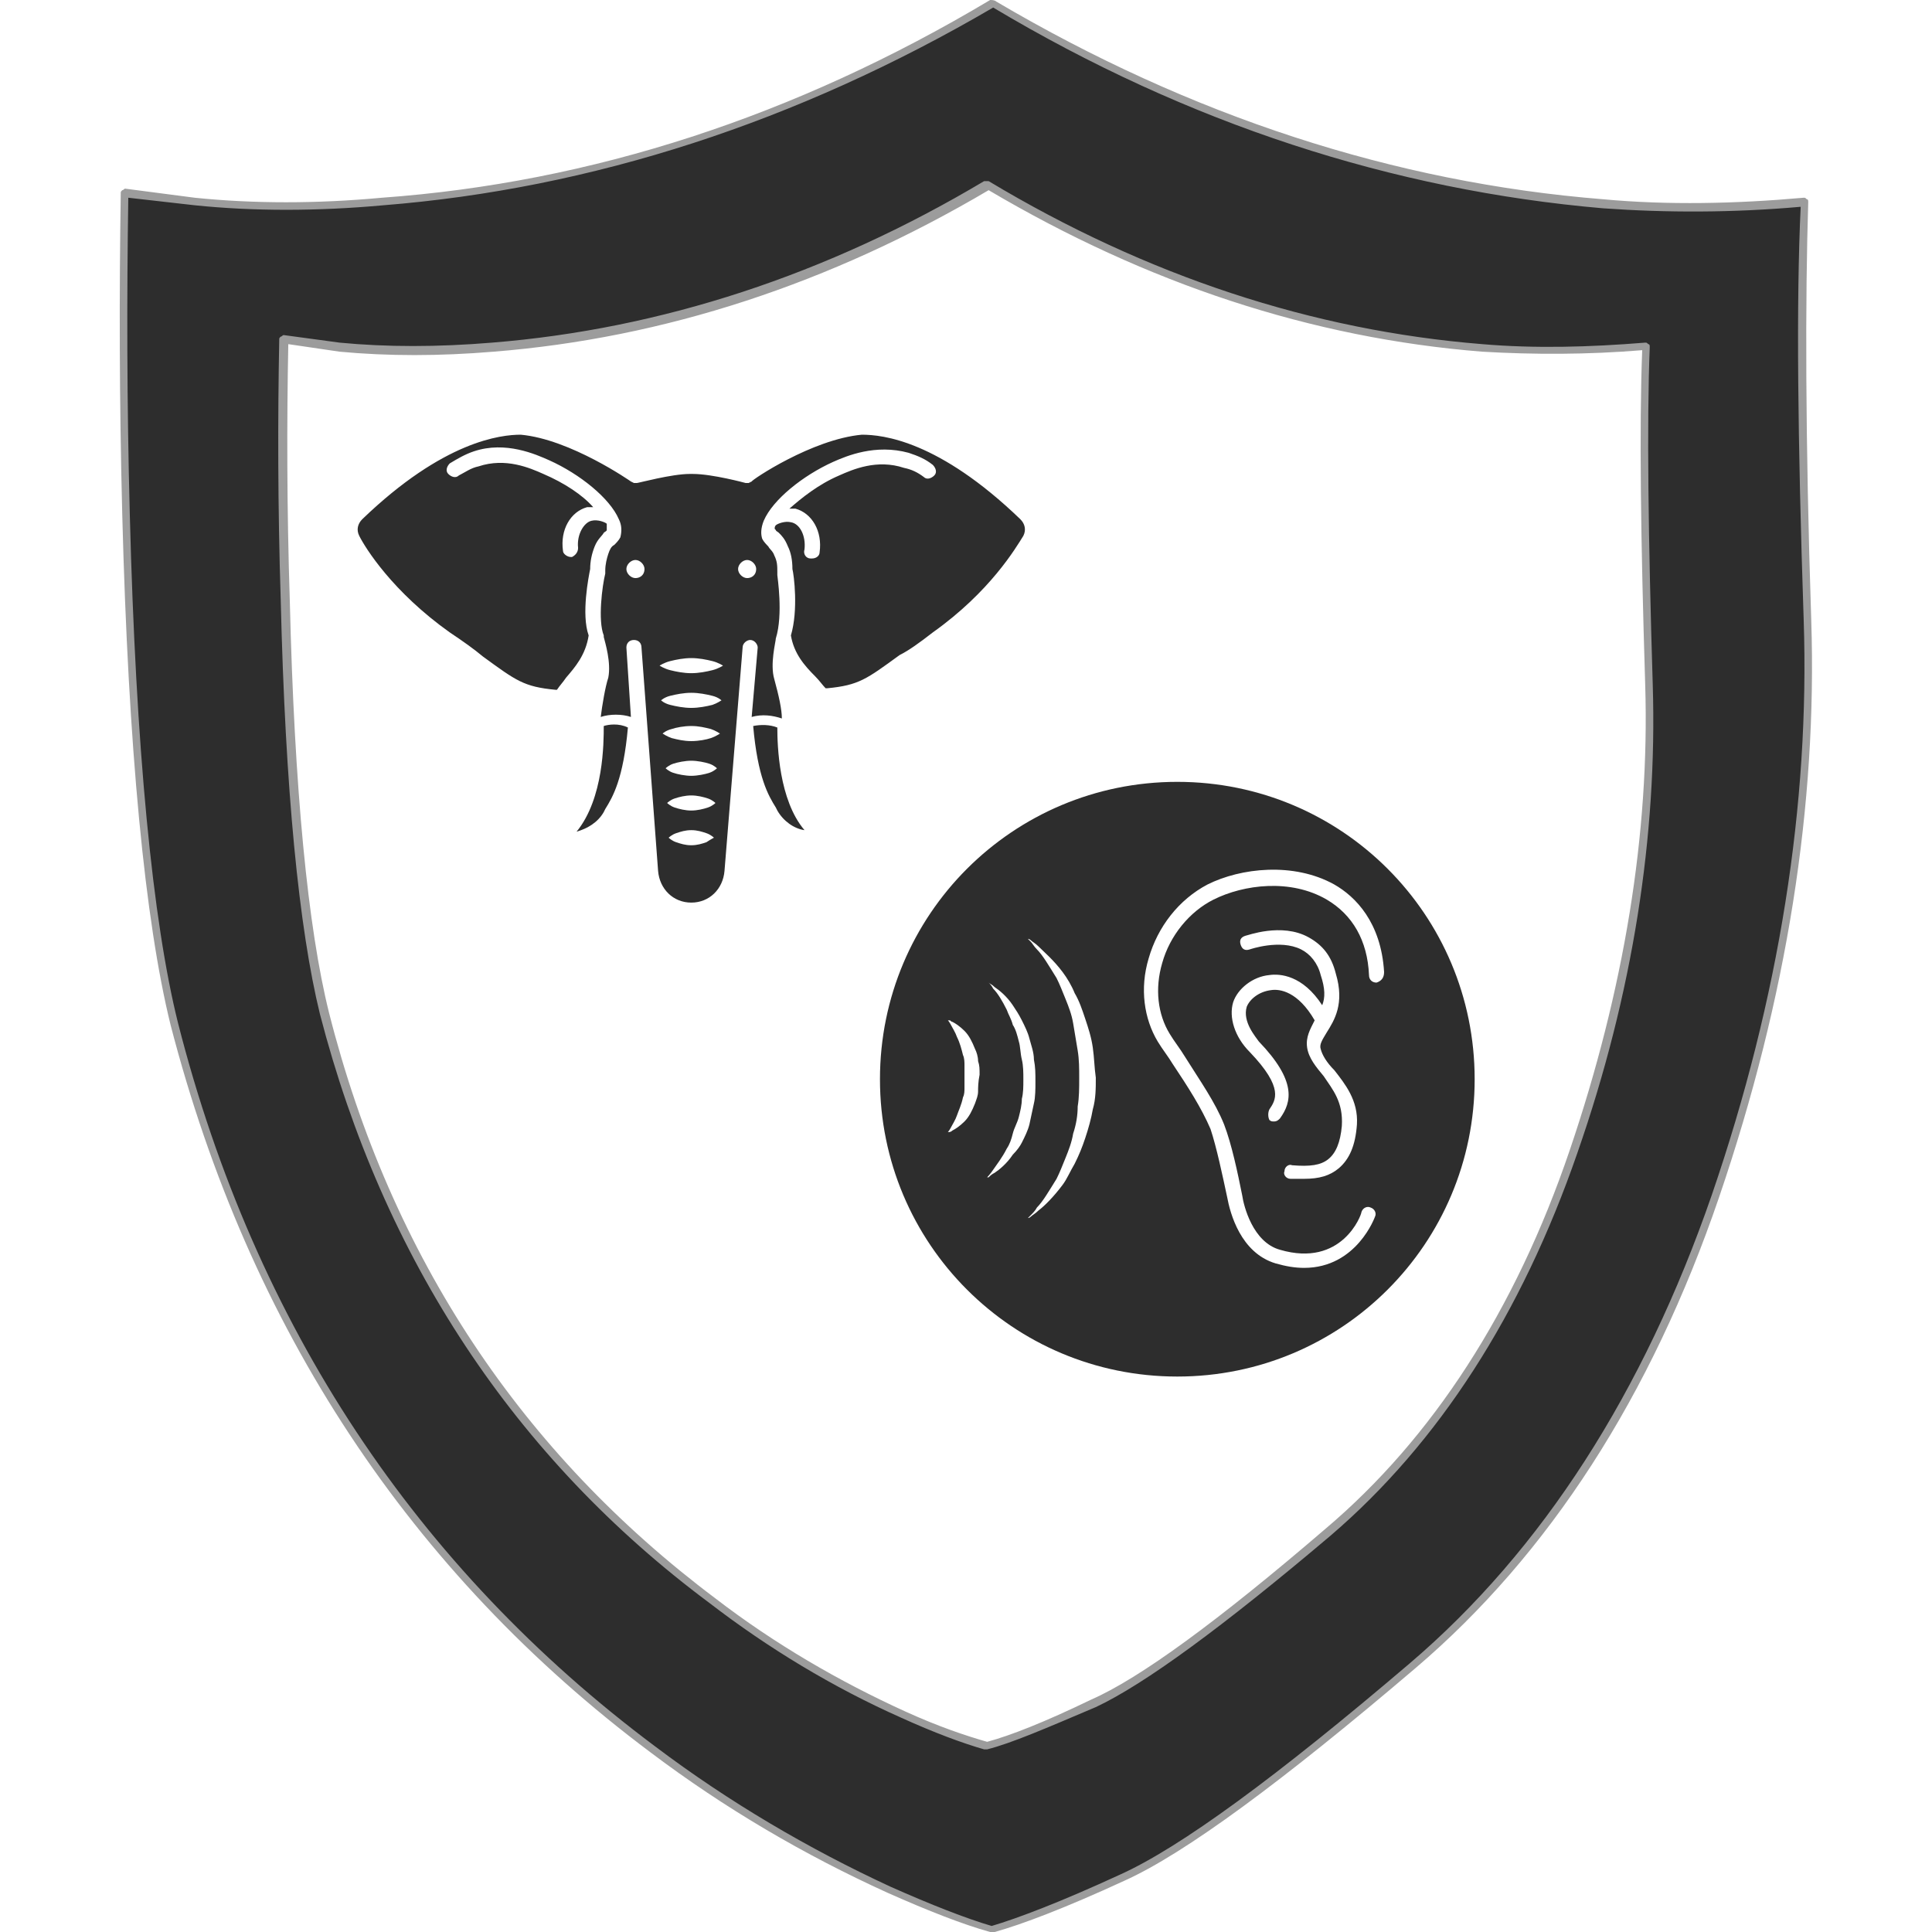 <?xml version="1.0" encoding="utf-8"?>
<!-- Generator: Adobe Illustrator 23.0.0, SVG Export Plug-In . SVG Version: 6.00 Build 0)  -->
<svg version="1.2" baseProfile="tiny" id="Layer_1" xmlns="http://www.w3.org/2000/svg" xmlns:xlink="http://www.w3.org/1999/xlink"
	 x="0px" y="0px" viewBox="0 0 128 128" xml:space="preserve">
<g>
	<g>
		<linearGradient id="SVGID_1_" gradientUnits="userSpaceOnUse" x1="80.561" y1="66.553" x2="54.994" y2="58.031">
			<stop  offset="0" style="stop-color:#2D2D2D"/>
			<stop  offset="1" style="stop-color:#2D2D2D"/>
		</linearGradient>
		<path fill-rule="evenodd" fill="url(#SVGID_1_)" d="M98.2,23.1C86.8,22.2,76,18.6,65.5,12.4h-0.1C54.9,18.6,44,22.2,32.7,23.1
			c-3.6,0.3-7,0.3-10.1,0l-3.7-0.5c-0.1,5.2-0.1,10.9,0.1,17.2c0.3,12.5,1.2,21.7,2.6,27.3c4.2,16.3,12.7,29.3,25.7,38.9
			c4,3,8.2,5.5,12.7,7.6c2.2,1,4,1.7,5.5,2.1h0.1c1.5-0.4,3.8-1.3,6.9-2.8c3.2-1.4,8.4-5.2,15.6-11.3c7.2-6.1,12.6-14.5,16.3-25.2
			c3.7-10.7,5.3-21,5-30.9c-0.3-9.9-0.4-17.4-0.2-22.4C105.3,23.3,101.7,23.3,98.2,23.1z M119.5,13.3c-0.2,6.3-0.2,15.5,0.2,27.7
			c0.4,12.2-1.6,24.9-6.1,38.2c-4.5,13.2-11.2,23.6-20.1,31.1c-8.8,7.5-15.3,12.2-19.2,14c-4,1.8-6.8,2.9-8.6,3.4h-0.1
			c-1.7-0.5-4-1.3-6.7-2.6c-5.5-2.5-10.7-5.6-15.7-9.3C27.3,104,16.7,88,11.6,67.8c-1.7-6.9-2.8-18.2-3.2-33.8
			c-0.2-7.7-0.2-14.7-0.1-21.3l4.6,0.6c4,0.4,8.1,0.4,12.5,0c13.9-1.1,27.4-5.5,40.4-13.2l0,0l0,0c13,7.7,26.4,12.1,40.4,13.2
			C110.5,13.8,114.9,13.8,119.5,13.3z"/>
		<path fill="#9C9C9C" d="M65.6,128C65.6,128,65.6,128,65.6,128c-1.8-0.5-4.1-1.4-6.8-2.6c-5.5-2.5-10.8-5.6-15.7-9.3
			C27.2,104.2,16.5,88,11.3,67.9C9.6,61,8.5,49.6,8.1,34.1C7.9,26.4,7.9,19.3,8,12.8c0-0.1,0-0.1,0.1-0.2c0.1,0,0.1-0.1,0.2-0.1
			l4.6,0.6c3.9,0.4,8.1,0.4,12.4,0C39.2,12.1,52.7,7.7,65.6,0C65.7,0,65.9,0,66,0.1c12.9,7.6,26.4,12,40.2,13.1
			c4.3,0.4,8.8,0.3,13.3-0.1c0.1,0,0.1,0,0.2,0.1c0.1,0,0.1,0.1,0.1,0.2c-0.2,6.3-0.2,15.6,0.2,27.7c0.4,12.2-1.6,25-6.1,38.2
			c-4.5,13.2-11.3,23.7-20.1,31.2c-8.8,7.5-15.3,12.3-19.3,14.1c-3.9,1.8-6.8,2.9-8.6,3.4C65.8,128,65.7,128,65.6,128
			C65.7,128,65.6,128,65.6,128z M8.5,13.1c-0.1,6.4-0.1,13.5,0.1,21c0.4,15.5,1.5,26.9,3.2,33.7c5.1,20,15.8,36.1,31.6,47.9
			c4.9,3.7,10.2,6.8,15.6,9.3c2.7,1.2,5,2.1,6.7,2.6c1.7-0.5,4.6-1.6,8.5-3.4c4-1.8,10.4-6.5,19.2-14c8.8-7.5,15.5-18,20-31
			c4.5-13.1,6.5-26,6.1-38.1c-0.4-11.9-0.5-21.2-0.2-27.4c-4.5,0.4-8.9,0.4-13.1,0.1C92.3,12.6,78.7,8.2,65.8,0.5
			c-13,7.6-26.6,12-40.4,13.1c-4.4,0.4-8.6,0.4-12.5,0L8.5,13.1z M65.4,115.9C65.4,115.9,65.4,115.9,65.4,115.9c-0.1,0-0.1,0-0.2,0
			c-1.4-0.4-3.3-1.1-5.5-2.1c-4.5-2-8.8-4.6-12.7-7.6c-12.9-9.6-21.6-22.8-25.8-39c-1.4-5.7-2.3-14.9-2.6-27.4
			c-0.2-6.3-0.2-12.1-0.1-17.3c0-0.1,0-0.1,0.1-0.2c0.1,0,0.1-0.1,0.2-0.1l3.7,0.5c3.1,0.3,6.5,0.3,10.1,0
			c11.2-0.9,22.2-4.5,32.6-10.7c0,0,0.1,0,0.1,0c0,0,0.1,0,0.2,0C76,18.3,87,21.9,98.2,22.8c3.5,0.3,7.1,0.2,10.8-0.1
			c0.1,0,0.1,0,0.2,0.1c0.1,0,0.1,0.1,0.1,0.2c-0.2,5-0.1,12.6,0.2,22.4c0.3,9.9-1.3,20.4-5,31c-3.7,10.7-9.2,19.2-16.3,25.3
			c-7.2,6.1-12.4,9.9-15.6,11.4C69.3,114.5,67,115.5,65.4,115.9C65.5,115.9,65.5,115.9,65.4,115.9z M19.1,22.8
			c-0.1,5.1-0.1,10.8,0.1,17c0.3,12.5,1.2,21.7,2.6,27.3c4.1,16.2,12.8,29.2,25.6,38.8c3.9,3,8.2,5.5,12.6,7.5c2.2,1,4,1.6,5.4,2
			c1.5-0.4,3.8-1.3,6.9-2.8c3.2-1.4,8.4-5.2,15.5-11.3c7.1-6,12.6-14.5,16.2-25.1c3.6-10.6,5.3-21,5-30.8
			c-0.3-9.7-0.4-17.1-0.2-22.2c-3.6,0.3-7.2,0.3-10.6,0.1c-11.3-0.9-22.2-4.5-32.7-10.7C55,18.8,44,22.4,32.7,23.3
			c-3.6,0.3-7,0.3-10.2,0L19.1,22.8z"/>
	</g>
	<g>
		<path fill="#2D2D2D" d="M40,48.1c0,1.1,0,4.8-1.8,7c0.7-0.2,1.4-0.6,1.8-1.3l0.1-0.2c0.5-0.8,1.2-2,1.5-5.4
			C41,47.9,40.3,48,40,48.1z"/>
		<path fill="#2D2D2D" d="M61.8,41.9c3.8-2.7,5.5-5.6,6-6.4c0.2-0.4,0.1-0.8-0.2-1.1c-5.4-5.2-9.1-5.6-10.5-5.6
			c-3.3,0.3-7.3,3-7.3,3.1L49.6,32L49.4,32c0,0-2.2-0.6-3.5-0.6c-0.1,0-0.1,0-0.1,0c0,0-0.1,0-0.1,0c-1.2,0-3.4,0.6-3.5,0.6L42,32
			l-0.2-0.1c0,0-4-2.8-7.3-3.1c-1.3,0-5.1,0.4-10.5,5.6c-0.3,0.3-0.4,0.7-0.2,1.1c0.4,0.8,2.2,3.7,6,6.4c0.9,0.6,1.6,1.1,2.2,1.6
			c2.2,1.6,2.7,2,4.8,2.2c0,0,0,0,0.1,0c0.2-0.3,0.4-0.5,0.6-0.8c0.6-0.7,1.3-1.5,1.5-2.8c-0.5-1.4,0-3.9,0.1-4.4
			c0-0.5,0.1-1,0.3-1.5c0.2-0.5,0.5-0.7,0.6-0.9c0.1-0.1,0.2-0.1,0.2-0.2c0-0.1,0-0.2,0-0.4c0,0,0,0,0,0c-0.1-0.1-0.6-0.3-1-0.2
			c-0.5,0.1-1,0.9-0.9,1.8c0,0.3-0.2,0.5-0.4,0.6c0,0,0,0-0.1,0c-0.2,0-0.5-0.2-0.5-0.4c-0.2-1.4,0.5-2.6,1.6-2.9c0.1,0,0.3,0,0.4,0
			c-0.7-0.8-1.9-1.6-3.3-2.2c-0.9-0.4-2.5-1.1-4.3-0.5c-0.5,0.1-0.9,0.4-1.3,0.6c-0.2,0.2-0.5,0.1-0.7-0.1c-0.2-0.2-0.1-0.5,0.1-0.7
			c0.5-0.3,1-0.6,1.6-0.8c2.1-0.7,4.1,0.2,5,0.6c2,0.9,4,2.5,4.6,3.9c0,0,0,0,0,0c0,0,0,0,0,0c0.2,0.4,0.2,0.8,0.1,1.2
			c-0.1,0.2-0.3,0.4-0.4,0.5c-0.2,0.1-0.3,0.3-0.4,0.6c-0.1,0.3-0.2,0.7-0.2,1.1l0,0.1l0,0.1c-0.2,0.8-0.5,3.1-0.1,4.1
			c0,0,0,0,0,0.1c0,0,0,0,0,0c0.1,0.4,0.5,1.7,0.3,2.7c-0.2,0.6-0.4,1.8-0.5,2.6c0.6-0.2,1.4-0.2,2,0l-0.3-4.6
			c0-0.3,0.2-0.5,0.5-0.5c0.3,0,0.5,0.2,0.5,0.5l1.1,14.8c0.1,1.2,1,2.1,2.2,2.1c1.2,0,2.1-0.9,2.2-2.1l1.2-14.8
			c0-0.3,0.3-0.5,0.5-0.5c0.3,0,0.5,0.3,0.5,0.5l-0.4,4.6c0.7-0.2,1.4-0.1,2,0.1c0-0.6-0.2-1.5-0.5-2.6c-0.3-1,0.1-2.5,0.1-2.7
			c0,0,0,0,0,0c0,0,0,0,0,0c0.5-1.6,0.1-4.1,0.1-4.2l0-0.1l0-0.1c0-0.4,0-0.7-0.2-1.1c-0.1-0.3-0.3-0.4-0.4-0.6
			c-0.1-0.1-0.3-0.3-0.4-0.5c-0.1-0.3-0.1-0.7,0.1-1.2c0,0,0,0,0,0c0,0,0,0,0,0c0.6-1.4,2.6-3,4.6-3.9c0.9-0.4,2.8-1.2,5-0.6
			c0.6,0.2,1.1,0.4,1.6,0.8c0.2,0.2,0.3,0.5,0.1,0.7c-0.2,0.2-0.5,0.3-0.7,0.1c-0.4-0.3-0.8-0.5-1.3-0.6c-1.8-0.6-3.4,0.1-4.3,0.5
			c-1.4,0.6-2.5,1.5-3.3,2.2c0.1,0,0.3,0,0.4,0c1.1,0.3,1.8,1.5,1.6,2.9c0,0.2-0.2,0.4-0.5,0.4c0,0,0,0-0.1,0
			c-0.3,0-0.5-0.3-0.4-0.6c0.1-0.9-0.3-1.7-0.9-1.8c-0.4-0.1-0.9,0.1-1,0.2c0,0,0,0,0,0c-0.1,0.1-0.1,0.3,0,0.3
			c0,0.1,0.1,0.1,0.2,0.2c0.2,0.2,0.4,0.4,0.6,0.9c0.2,0.4,0.3,0.9,0.3,1.5c0.1,0.4,0.4,2.7-0.1,4.4c0.2,1.2,0.9,2,1.6,2.7
			c0.3,0.3,0.5,0.6,0.7,0.8c0,0,0,0,0.1,0c2.1-0.2,2.6-0.6,4.8-2.2C60.2,43.1,60.9,42.6,61.8,41.9z M42.1,38.3
			c-0.3,0-0.6-0.3-0.6-0.6c0-0.3,0.3-0.6,0.6-0.6s0.6,0.3,0.6,0.6C42.7,38.1,42.4,38.3,42.1,38.3z M46.8,55.8
			c-0.3,0.1-0.6,0.2-1,0.2c-0.4,0-0.7-0.1-1-0.2c-0.3-0.1-0.5-0.3-0.5-0.3s0.2-0.2,0.5-0.3c0.3-0.1,0.6-0.2,1-0.2
			c0.4,0,0.7,0.1,1,0.2c0.3,0.1,0.5,0.3,0.5,0.3S47.1,55.6,46.8,55.8z M46.9,53.5c-0.3,0.1-0.7,0.2-1.1,0.2c-0.4,0-0.8-0.1-1.1-0.2
			c-0.3-0.1-0.5-0.3-0.5-0.3s0.2-0.2,0.5-0.3c0.3-0.1,0.7-0.2,1.1-0.2c0.4,0,0.8,0.1,1.1,0.2c0.3,0.1,0.5,0.3,0.5,0.3
			S47.2,53.4,46.9,53.5z M47,51.2c-0.3,0.1-0.8,0.2-1.2,0.2c-0.4,0-0.9-0.1-1.2-0.2c-0.3-0.1-0.5-0.3-0.5-0.3s0.2-0.2,0.5-0.3
			c0.3-0.1,0.8-0.2,1.2-0.2c0.4,0,0.9,0.1,1.2,0.2c0.3,0.1,0.5,0.3,0.5,0.3S47.3,51.1,47,51.2z M47.1,48.9c-0.3,0.1-0.8,0.2-1.3,0.2
			c-0.5,0-0.9-0.1-1.3-0.2c-0.3-0.1-0.6-0.3-0.6-0.3s0.2-0.2,0.6-0.3c0.3-0.1,0.8-0.2,1.3-0.2c0.5,0,0.9,0.1,1.3,0.2
			c0.3,0.1,0.6,0.3,0.6,0.3S47.4,48.8,47.1,48.9z M47.2,46.7c-0.4,0.1-0.9,0.2-1.4,0.2c-0.5,0-1-0.1-1.4-0.2
			c-0.4-0.1-0.6-0.3-0.6-0.3s0.2-0.2,0.6-0.3c0.4-0.1,0.9-0.2,1.4-0.2c0.5,0,1,0.1,1.4,0.2c0.4,0.1,0.6,0.3,0.6,0.3
			S47.5,46.6,47.2,46.7z M47.2,44.4c-0.4,0.1-0.9,0.2-1.4,0.2c-0.5,0-1-0.1-1.4-0.2c-0.4-0.1-0.7-0.3-0.7-0.3s0.3-0.2,0.7-0.3
			c0.4-0.1,0.9-0.2,1.4-0.2c0.5,0,1,0.1,1.4,0.2c0.4,0.1,0.7,0.3,0.7,0.3S47.6,44.3,47.2,44.4z M49.5,38.3c-0.3,0-0.6-0.3-0.6-0.6
			c0-0.3,0.3-0.6,0.6-0.6c0.3,0,0.6,0.3,0.6,0.6C50.1,38.1,49.8,38.3,49.5,38.3z"/>
		<path fill="#2D2D2D" d="M51.5,48.2C51,48,50.4,48,49.9,48.1c0.3,3.4,1,4.6,1.5,5.4l0.1,0.2c0.4,0.7,1.1,1.2,1.8,1.3
			C51.6,53,51.5,49.4,51.5,48.2z"/>
		<path fill="#2D2D2D" d="M78,51.8c-10.9,0-19.7,8.8-19.7,19.7c0,10.9,8.8,19.7,19.7,19.7c10.9,0,19.7-8.8,19.7-19.7
			C97.7,60.6,88.9,51.8,78,51.8z M64.8,72.3c0,0.3-0.1,0.5-0.2,0.8c-0.2,0.5-0.4,0.9-0.7,1.2c-0.3,0.3-0.6,0.5-0.8,0.6
			c-0.1,0.1-0.2,0.1-0.2,0.1c-0.1,0-0.1,0-0.1,0s0.1-0.1,0.2-0.3c0.1-0.2,0.3-0.5,0.4-0.8c0.1-0.3,0.3-0.7,0.4-1.2
			c0.1-0.2,0.1-0.4,0.1-0.7c0-0.2,0-0.4,0-0.7c0-0.2,0-0.5,0-0.7c0-0.2,0-0.5-0.1-0.7c-0.1-0.4-0.2-0.8-0.4-1.2
			c-0.1-0.3-0.3-0.6-0.4-0.8c-0.1-0.2-0.2-0.3-0.2-0.3s0,0,0.1,0c0.1,0,0.1,0.1,0.2,0.1c0.2,0.1,0.5,0.3,0.8,0.6
			c0.3,0.3,0.5,0.7,0.7,1.2c0.1,0.2,0.2,0.5,0.2,0.8c0.1,0.3,0.1,0.5,0.1,0.9C64.8,71.7,64.8,72.1,64.8,72.3z M67.1,76.5
			c-0.4,0.6-0.9,1-1.2,1.2c-0.2,0.1-0.3,0.2-0.4,0.3C65.4,78,65.4,78,65.4,78s0.2-0.2,0.4-0.5c0.2-0.3,0.6-0.8,0.9-1.4
			c0.2-0.3,0.3-0.6,0.4-1c0.1-0.4,0.3-0.7,0.4-1.1c0.1-0.4,0.2-0.8,0.2-1.2c0.1-0.4,0.1-0.8,0.1-1.3c0-0.4,0-0.9-0.1-1.3
			c-0.1-0.4-0.1-0.9-0.2-1.2c-0.1-0.4-0.2-0.8-0.4-1.1c-0.1-0.4-0.3-0.7-0.4-1c-0.3-0.6-0.6-1.1-0.9-1.4c-0.1-0.2-0.2-0.3-0.3-0.4
			c-0.1-0.1-0.1-0.1-0.1-0.1s0,0,0.1,0.1c0.1,0.1,0.2,0.1,0.4,0.3c0.3,0.2,0.8,0.6,1.2,1.2c0.2,0.3,0.4,0.6,0.6,1
			c0.2,0.4,0.4,0.8,0.5,1.2c0.1,0.4,0.3,0.9,0.3,1.4c0.1,0.5,0.1,0.9,0.1,1.5c0,0.4,0,1-0.1,1.4c-0.1,0.5-0.2,0.9-0.3,1.4
			c-0.1,0.4-0.3,0.8-0.5,1.2C67.6,75.9,67.4,76.2,67.1,76.5z M72.4,73.5c-0.1,0.6-0.3,1.3-0.5,1.9c-0.2,0.6-0.4,1.1-0.7,1.7
			c-0.3,0.5-0.5,1-0.8,1.4c-0.6,0.8-1.2,1.4-1.6,1.7c-0.2,0.2-0.4,0.3-0.5,0.4c-0.1,0.1-0.2,0.1-0.2,0.1s0.1-0.1,0.2-0.2
			c0.1-0.1,0.3-0.3,0.4-0.5c0.4-0.4,0.8-1.1,1.3-1.9c0.2-0.4,0.4-0.9,0.6-1.4c0.2-0.5,0.4-1,0.5-1.6c0.2-0.6,0.3-1.2,0.3-1.8
			c0.1-0.6,0.1-1.2,0.1-1.9c0-0.6,0-1.2-0.1-1.8c-0.1-0.6-0.2-1.2-0.3-1.8c-0.1-0.6-0.3-1.1-0.5-1.6c-0.2-0.5-0.4-1-0.6-1.4
			c-0.5-0.8-0.9-1.5-1.3-1.9c-0.2-0.2-0.3-0.4-0.4-0.5c-0.1-0.1-0.2-0.2-0.2-0.2s0.1,0,0.2,0.1c0.1,0.1,0.3,0.2,0.5,0.4
			c0.4,0.4,1,0.9,1.6,1.7c0.3,0.4,0.6,0.9,0.8,1.4c0.3,0.5,0.5,1.1,0.7,1.7c0.2,0.6,0.4,1.2,0.5,1.9c0.1,0.7,0.1,1.3,0.2,2
			C72.6,72.1,72.6,72.8,72.4,73.5z M91.2,65.1c-0.3,0-0.5-0.2-0.5-0.5c-0.1-2.3-1.1-4-2.8-5c-2.4-1.4-5.5-1-7.5,0
			c-1.6,0.8-2.9,2.4-3.4,4.2c-0.5,1.7-0.3,3.4,0.5,4.7c0.3,0.5,0.7,1,1,1.5c1,1.6,2,3,2.6,4.5c0.5,1.3,0.9,3.2,1.2,4.7
			c0.1,0.7,0.7,3.1,2.5,3.6c4.1,1.2,5.4-2.3,5.4-2.5c0.1-0.3,0.4-0.4,0.6-0.3c0.3,0.1,0.4,0.4,0.3,0.6c0,0-1.2,3.4-4.7,3.4
			c-0.6,0-1.2-0.1-1.9-0.3c-2.3-0.7-3-3.3-3.2-4.4c-0.3-1.4-0.7-3.3-1.1-4.5c-0.6-1.4-1.5-2.8-2.5-4.3c-0.3-0.5-0.7-1-1-1.5
			c-0.9-1.5-1.2-3.5-0.6-5.5c0.6-2.1,2-3.9,3.9-4.9c2.2-1.1,5.7-1.5,8.4,0c1.4,0.8,3.1,2.5,3.3,5.8C91.7,64.8,91.5,65,91.2,65.1z
			 M87.7,71.3c-0.5-0.6-1-1.2-1.1-1.9c-0.1-0.7,0.2-1.2,0.5-1.8c0,0,0,0,0,0c-1.1-1.9-2.3-2.1-2.9-2c-0.8,0.1-1.4,0.6-1.6,1.1
			c-0.3,1,0.6,2,0.8,2.3c2.5,2.6,2.2,4,1.4,5.1c-0.1,0.1-0.2,0.2-0.4,0.2c-0.1,0-0.2,0-0.3-0.1C84,74,84,73.7,84.1,73.5
			c0.4-0.6,1-1.4-1.3-3.8c-1-1-1.4-2.3-1.1-3.3c0.3-0.9,1.3-1.7,2.4-1.8c0.7-0.1,2.2,0,3.5,2c0.2-0.5,0.2-1.1-0.1-2
			c-0.2-0.8-0.7-1.4-1.3-1.7c-1.4-0.7-3.4,0-3.4,0c-0.3,0.1-0.5,0-0.6-0.3c-0.1-0.3,0-0.5,0.3-0.6c0.1,0,2.4-0.9,4.2,0.1
			c0.9,0.5,1.5,1.2,1.8,2.4c0.6,2-0.1,3.1-0.6,3.9c-0.3,0.5-0.5,0.8-0.4,1.1c0.1,0.4,0.4,0.9,0.9,1.4c0.7,0.9,1.6,2,1.5,3.6
			c-0.1,1.4-0.5,2.3-1.2,2.9c-0.6,0.5-1.3,0.7-2.3,0.7c-0.3,0-0.5,0-0.9,0c-0.3,0-0.5-0.3-0.4-0.5c0-0.3,0.3-0.5,0.5-0.4
			c1.2,0.1,1.9,0,2.4-0.4c0.5-0.4,0.8-1.1,0.9-2.2C89,73,88.3,72.2,87.7,71.3z"/>
	</g>
</g>
</svg>
